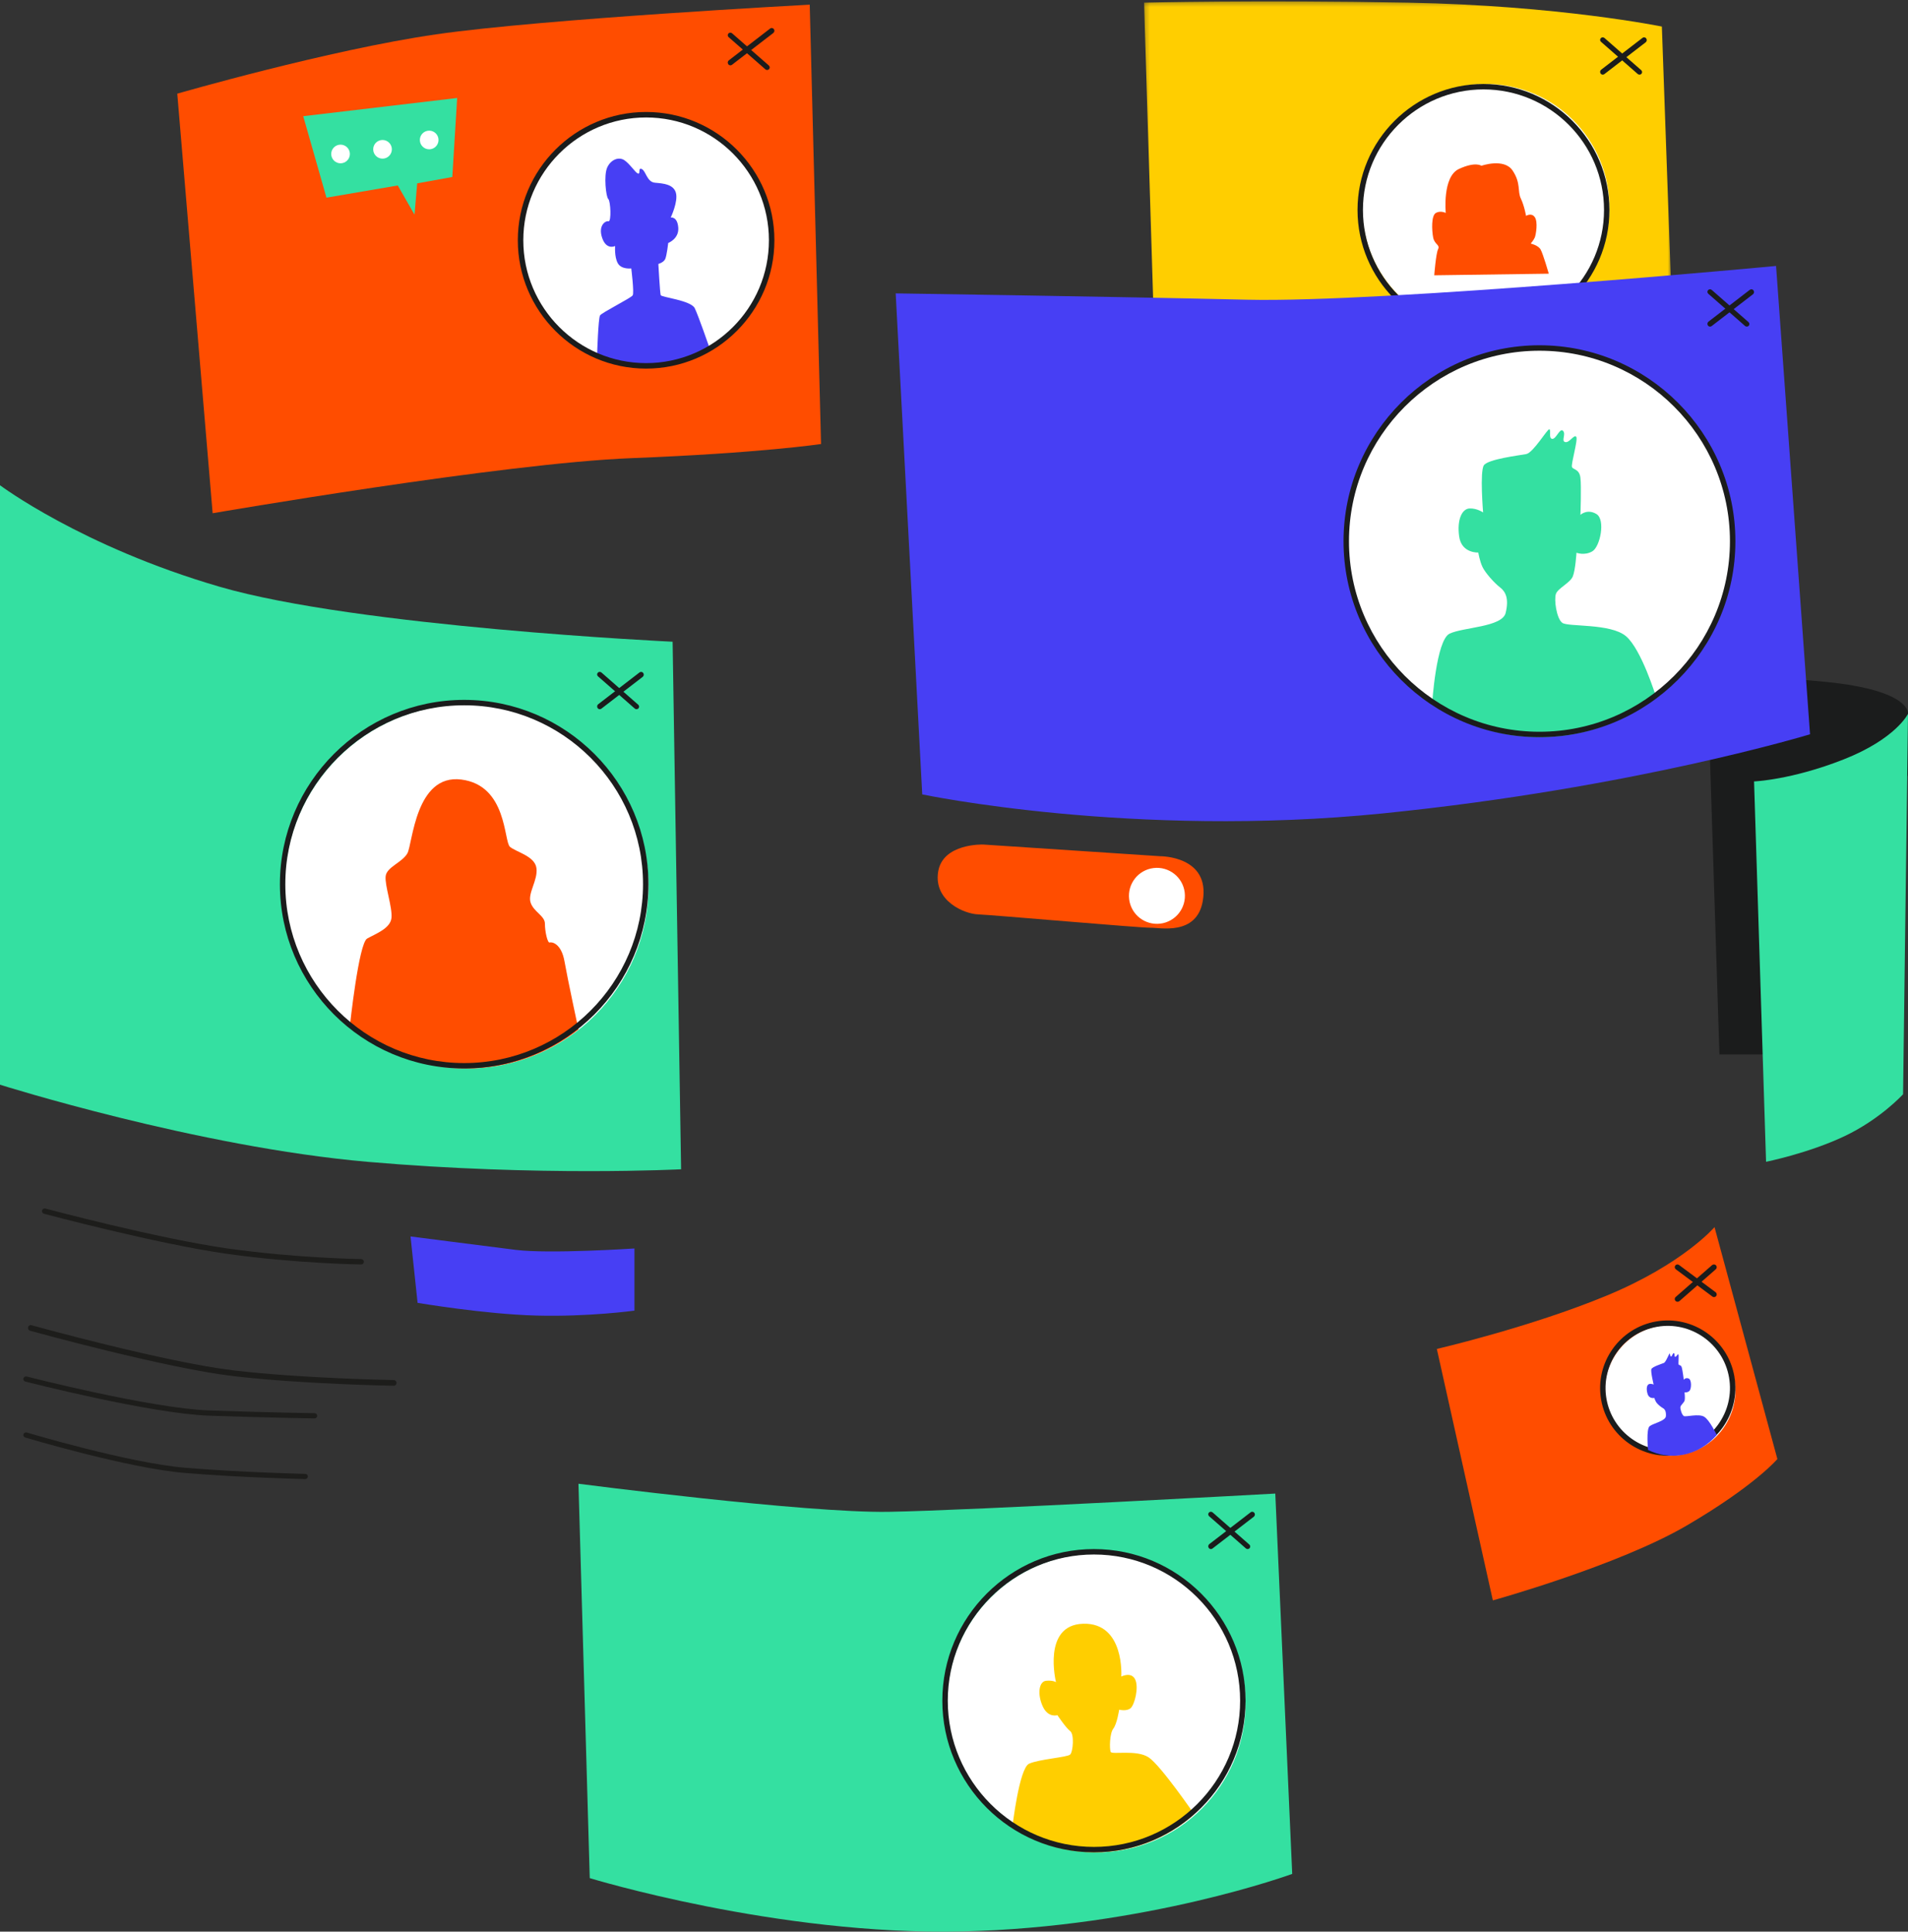 <?xml version="1.0" encoding="UTF-8"?>
<svg width="409px" height="414px" viewBox="0 0 409 414" version="1.1" xmlns="http://www.w3.org/2000/svg" xmlns:xlink="http://www.w3.org/1999/xlink">
    <rect x="0" y="0" width="409" height="414" fill="#333333" stroke="none"/>
    <title>Group 100</title>
    <defs>
        <polygon id="path-1" points="0.239 0.302 113.356 0.302 113.356 69.571 0.239 69.571"></polygon>
    </defs>
    <g id="PAGINE-DRAFT" stroke="none" stroke-width="1" fill="none" fill-rule="evenodd">
        <g id="4.0_SIW_diventa" transform="translate(-863, -195)">
            <g id="Group-100" transform="translate(863, 195)">
                <g id="Group-3" transform="translate(245, 0)">
                    <mask id="mask-2" fill="white">
                        <use xlink:href="#path-1"></use>
                    </mask>
                    <g id="Clip-2"></g>
                    <path d="M0.239,0.57 L2.356,69.571 L113.356,65.352 L111.238,5.692 C111.238,5.692 89.16,1.172 56.797,0.57 C24.435,-0.033 0.239,0.57 0.239,0.57" id="Fill-1" fill="#FFCE00" mask="url(#mask-2)"></path>
                </g>
                <path d="M345,44.5 C345,59.135 333.135,71 318.5,71 C303.864,71 292,59.135 292,44.5 C292,29.865 303.864,18 318.5,18 C333.135,18 345,29.865 345,44.5" id="Fill-4" fill="#FFFFFF"></path>
                <path d="M351.441,16 C351.308,16 351.175,15.954 351.068,15.86 L343.187,8.958 C342.956,8.755 342.937,8.41 343.142,8.183 C343.348,7.957 343.701,7.938 343.932,8.139 L351.813,15.042 C352.044,15.245 352.063,15.59 351.858,15.816 C351.748,15.938 351.595,16 351.441,16" id="Fill-6" fill="#1B1C1C"></path>
                <path d="M343.573,16 C343.398,16 343.226,15.918 343.114,15.762 C342.925,15.501 342.976,15.131 343.23,14.936 L352.085,8.119 C352.337,7.922 352.697,7.975 352.886,8.239 C353.075,8.499 353.024,8.87 352.77,9.065 L343.915,15.882 C343.812,15.961 343.692,16 343.573,16" id="Fill-8" fill="#1B1C1C"></path>
                <path d="M307.446,59 C307.446,59 307.799,54.375 308.268,53.404 C308.739,52.433 307.505,52.433 307.212,50.891 C306.918,49.349 306.788,46.208 307.793,45.637 C308.797,45.066 309.913,45.637 309.913,45.637 C309.913,45.637 309.15,37.87 312.733,36.214 C316.316,34.558 317.549,35.529 317.549,35.529 C317.549,35.529 322.425,33.815 324.246,36.557 C326.066,39.298 325.244,40.954 326.008,42.553 C326.771,44.153 327.124,46.265 327.124,46.265 C327.124,46.265 328.299,45.523 329.003,46.551 C329.709,47.578 329.239,50.32 329.003,50.891 C328.769,51.462 328.123,52.204 328.123,52.204 C328.123,52.204 329.709,52.547 330.237,53.461 C330.766,54.375 332,58.657 332,58.657 L307.446,59 Z" id="Fill-10" fill="#FF4D00"></path>
                <path d="M318,19.161 C303.752,19.161 292.161,30.751 292.161,45 C292.161,59.247 303.752,70.839 318,70.839 C332.249,70.839 343.839,59.247 343.839,45 C343.839,30.751 332.249,19.161 318,19.161 M318,72 C303.112,72 291,59.888 291,45 C291,30.112 303.112,18 318,18 C332.888,18 345,30.112 345,45 C345,59.888 332.888,72 318,72" id="Fill-12" fill="#1B1C1C"></path>
                <path d="M38,20.075 L45.582,110 C45.582,110 107.765,99.264 135.358,98.191 C162.95,97.119 176,95.164 176,95.164 L173.573,1 C173.573,1 116.554,4.028 93.503,7.358 C70.453,10.689 38,20.075 38,20.075" id="Fill-14" fill="#FF4D00"></path>
                <path d="M165,51.5 C165,66.136 153.136,78 138.5,78 C123.864,78 112,66.136 112,51.5 C112,36.864 123.864,25 138.5,25 C153.136,25 165,36.864 165,51.5" id="Fill-16" fill="#FFFFFF"></path>
                <polygon id="Fill-18" fill="#34E0A1" points="88.853 46 85.264 39.75 69.98 42.364 65 24.901 98 21 96.958 37.933 89.432 39.295"></polygon>
                <path d="M75,33 C75,34.104 74.105,35 73,35 C71.895,35 71,34.104 71,33 C71,31.896 71.895,31 73,31 C74.105,31 75,31.896 75,33" id="Fill-20" fill="#FFFFFF"></path>
                <path d="M84,32 C84,33.104 83.105,34 82,34 C80.895,34 80,33.104 80,32 C80,30.895 80.895,30 82,30 C83.105,30 84,30.895 84,32" id="Fill-22" fill="#FFFFFF"></path>
                <path d="M94,30 C94,31.104 93.104,32 92,32 C90.896,32 90,31.104 90,30 C90,28.896 90.896,28 92,28 C93.104,28 94,28.896 94,30" id="Fill-24" fill="#FFFFFF"></path>
                <path d="M164.44,15 C164.308,15 164.175,14.954 164.068,14.86 L156.186,7.958 C155.956,7.755 155.937,7.41 156.142,7.183 C156.348,6.957 156.7,6.938 156.932,7.139 L164.813,14.042 C165.044,14.245 165.063,14.59 164.858,14.816 C164.747,14.938 164.595,15 164.44,15" id="Fill-26" fill="#1B1C1C"></path>
                <path d="M156.573,14 C156.398,14 156.226,13.918 156.114,13.763 C155.925,13.501 155.976,13.131 156.231,12.936 L165.085,6.119 C165.336,5.921 165.695,5.976 165.886,6.238 C166.075,6.499 166.024,6.87 165.77,7.065 L156.915,13.882 C156.812,13.961 156.693,14 156.573,14" id="Fill-28" fill="#1B1C1C"></path>
                <path d="M138.348,78 C143.33,78 147.994,76.647 152,74.296 C151.977,74.231 149.736,67.746 148.932,66.063 C148.124,64.372 141.779,63.718 141.625,63.257 C141.471,62.797 141.125,56.571 141.125,56.571 C141.125,56.571 142.24,56.263 142.587,55.533 C142.932,54.803 143.24,52.075 143.24,52.075 C143.24,52.075 145.587,51.191 145.394,48.77 C145.202,46.348 143.779,46.617 143.779,46.617 C143.779,46.617 145.394,43.236 144.894,41.352 C144.394,39.469 142.125,39.315 140.394,39.162 C138.663,39.008 138.471,36.663 137.586,36.241 C136.702,35.819 137.356,37.356 136.779,37.202 C136.203,37.049 135.01,35.088 133.817,34.319 C132.625,33.551 130.934,34.204 130.163,35.895 C129.395,37.587 129.895,42.198 130.395,42.659 C130.895,43.121 131.087,47.578 130.432,47.424 C129.78,47.27 128.164,48.346 129.087,51.01 C130.01,53.674 131.863,52.728 131.863,52.728 C131.863,52.728 131.664,55.033 132.433,56.417 C133.202,57.8 135.318,57.531 135.318,57.531 C135.318,57.531 135.971,62.719 135.626,63.296 C135.279,63.872 129.01,66.985 128.626,67.6 C128.242,68.214 128.001,75.913 128,75.945 C131.188,77.267 134.682,78 138.348,78" id="Fill-30" fill="#473FF4"></path>
                <path d="M138.5,25.175 C123.984,25.175 112.175,36.984 112.175,51.501 C112.175,66.016 123.984,77.825 138.5,77.825 C153.016,77.825 164.826,66.016 164.826,51.501 C164.826,36.984 153.016,25.175 138.5,25.175 M138.5,79 C123.337,79 111,66.664 111,51.501 C111,36.337 123.337,24 138.5,24 C153.663,24 166,36.337 166,51.501 C166,66.664 153.663,79 138.5,79" id="Fill-32" fill="#1B1C1C"></path>
                <path d="M368.574,226 L377.854,226 L408.996,166.141 L408.996,152.956 C408.996,152.956 409.753,147.955 391.283,146.136 C372.813,144.318 366,145.227 366,145.227 L368.574,226 Z" id="Fill-34" fill="#1B1C1C"></path>
                <path d="M376,167.476 L378.574,249 C378.574,249 387.656,247.171 395.377,243.514 C403.097,239.857 407.941,234.524 407.941,234.524 L409,153 C409,153 406.427,158.333 395.225,162.752 C384.023,167.171 376,167.476 376,167.476" id="Fill-36" fill="#34E0A1"></path>
                <path d="M210.754,181.003 L248.753,183.511 C248.753,183.511 259.428,183.442 257.839,193.041 C256.574,200.679 248.456,198.766 246.633,198.835 C244.81,198.902 212.572,196.077 209.659,195.972 C206.747,195.866 200.161,193.145 201.089,186.915 C202.016,180.685 210.754,181.003 210.754,181.003" id="Fill-38" fill="#FF4D00"></path>
                <path d="M253.956,191.28 C254.353,194.57 252.009,197.558 248.72,197.956 C245.43,198.353 242.442,196.009 242.044,192.72 C241.647,189.43 243.99,186.442 247.28,186.044 C250.57,185.647 253.558,187.991 253.956,191.28" id="Fill-40" fill="#FFFFFF"></path>
                <path d="M308,289.108 L320.009,343 C320.009,343 346.875,335.54 361.546,326.968 C376.216,318.395 381,312.703 381,312.703 L367.526,263 C367.526,263 360.814,270.878 344.448,277.664 C328.082,284.45 308,289.108 308,289.108" id="Fill-42" fill="#FF4D00"></path>
                <path d="M371.791,295.602 C373.116,303.218 368.015,310.466 360.399,311.79 C352.783,313.116 345.534,308.016 344.209,300.399 C342.885,292.783 347.985,285.534 355.602,284.209 C363.218,282.884 370.466,287.985 371.791,295.602" id="Fill-44" fill="#FFFFFF"></path>
                <path d="M355.215,284.361 C347.97,285.621 343.1,292.541 344.361,299.786 C345.621,307.031 352.54,311.9 359.786,310.64 C367.03,309.379 371.9,302.46 370.639,295.214 C369.379,287.969 362.459,283.101 355.215,284.361 M359.986,311.784 C352.109,313.154 344.586,307.861 343.216,299.985 C341.846,292.108 347.14,284.586 355.017,283.216 C362.893,281.846 370.414,287.139 371.784,295.015 C373.154,302.892 367.862,310.414 359.986,311.784" id="Fill-46" fill="#1B1C1C"></path>
                <path d="M367.522,277.991 C367.371,278.018 367.21,277.984 367.078,277.886 L359.232,272.04 C358.977,271.848 358.924,271.488 359.115,271.232 C359.305,270.975 359.667,270.925 359.922,271.115 L367.769,276.961 C368.024,277.152 368.076,277.514 367.886,277.768 C367.794,277.892 367.661,277.967 367.522,277.991" id="Fill-48" fill="#1B1C1C"></path>
                <path d="M359.708,278.991 C359.51,279.025 359.299,278.961 359.155,278.803 C358.931,278.56 358.952,278.186 359.201,277.97 L366.993,271.151 C367.241,270.934 367.623,270.953 367.846,271.197 C368.068,271.44 368.047,271.814 367.799,272.031 L360.006,278.85 C359.92,278.926 359.816,278.973 359.708,278.991" id="Fill-50" fill="#1B1C1C"></path>
                <path d="M360.769,311.795 C363.664,311.254 366.159,309.702 368,307.537 C367.984,307.503 366.485,304.366 365.317,303.646 C364.144,302.921 361.391,303.725 360.96,303.497 C360.529,303.271 360.138,301.957 360.214,301.539 C360.289,301.12 361.028,300.597 361.13,300.116 C361.231,299.635 361.104,298.407 361.104,298.407 C361.104,298.407 361.661,298.534 362.132,298.118 C362.601,297.703 362.658,295.728 361.986,295.45 C361.315,295.172 360.935,295.704 360.935,295.704 C360.935,295.704 360.684,293.71 360.515,293.106 C360.346,292.502 359.956,292.633 359.838,292.463 C359.721,292.292 359.941,290.441 359.771,290.279 C359.602,290.119 359.392,290.813 359.102,290.79 C358.811,290.767 359.083,290.235 358.836,290.031 C358.588,289.828 358.478,290.695 358.214,290.725 C357.95,290.755 358.045,290.122 357.914,290.089 C357.783,290.055 357.12,291.932 356.666,292.112 C356.211,292.293 354.203,292.939 353.994,293.421 C353.786,293.902 354.477,296.739 354.477,296.739 C354.477,296.739 354.029,296.515 353.54,296.626 C353.051,296.736 352.818,297.55 353.167,298.716 C353.518,299.884 354.613,299.608 354.613,299.608 C354.613,299.608 354.803,300.189 355.055,300.569 C355.308,300.947 356.025,301.552 356.445,301.782 C356.864,302.011 357.176,302.466 357.106,303.506 C357.036,304.546 354.439,305.032 353.633,305.654 C352.828,306.273 353.276,310.74 353.278,310.76 C355.543,311.872 358.131,312.288 360.769,311.795" id="Fill-52" fill="#473FF4"></path>
                <path d="M88,265 L89.514,279.231 C89.514,279.231 103.748,281.653 114.953,281.956 C126.157,282.259 136,280.896 136,280.896 L136,267.574 C136,267.574 117.83,268.784 110.562,267.877 C103.294,266.968 88,265 88,265" id="Fill-54" fill="#473FF4"></path>
                <path d="M77.417,271 L77.41,271 C77.275,270.999 63.665,270.825 48.741,268.735 C33.821,266.646 9.674,260.199 9.431,260.134 C9.12,260.05 8.936,259.734 9.02,259.425 C9.106,259.118 9.425,258.938 9.737,259.02 C9.977,259.083 34.057,265.511 48.906,267.592 C63.75,269.672 77.288,269.844 77.424,269.845 C77.745,269.849 78.003,270.11 78,270.429 C77.997,270.746 77.735,271 77.417,271" id="Fill-56" fill="#1D1D1B"></path>
                <path d="M84.419,297 L84.41,297 C84.214,296.996 64.676,296.66 49.978,294.926 C35.266,293.19 6.719,285.281 6.432,285.2 C6.122,285.115 5.938,284.78 6.019,284.454 C6.102,284.129 6.414,283.933 6.729,284.021 C7.015,284.1 35.48,291.987 50.108,293.713 C64.751,295.442 84.232,295.776 84.428,295.78 C84.749,295.784 85.004,296.062 85,296.399 C84.995,296.733 84.735,297 84.419,297" id="Fill-58" fill="#1D1D1B"></path>
                <path d="M67.413,304 L67.404,304 C67.307,303.999 57.458,303.849 44.895,303.417 C32.272,302.981 5.7,296.168 5.433,296.099 C5.121,296.019 4.936,295.71 5.021,295.413 C5.105,295.115 5.425,294.94 5.74,295.019 C6.004,295.087 32.449,301.867 44.939,302.297 C57.488,302.731 67.324,302.88 67.422,302.882 C67.747,302.886 68.004,303.14 68,303.45 C67.995,303.755 67.732,304 67.413,304" id="Fill-60" fill="#1D1D1B"></path>
                <path d="M65.419,317 L65.405,317 C65.271,316.997 51.764,316.698 39.616,315.687 C27.423,314.675 5.626,308.157 5.407,308.092 C5.101,308 4.931,307.686 5.027,307.392 C5.123,307.099 5.447,306.932 5.755,307.026 C5.972,307.091 27.649,313.572 39.716,314.575 C51.827,315.582 65.297,315.881 65.432,315.884 C65.753,315.89 66.006,316.147 66,316.455 C65.993,316.758 65.734,317 65.419,317" id="Fill-62" fill="#1D1D1B"></path>
                <path d="M124,318 L126.419,402.523 C126.419,402.523 166.634,414.855 206.245,413.953 C245.856,413.051 277,401.62 277,401.62 L273.372,320.105 C273.372,320.105 208.362,323.715 190.522,324.016 C172.682,324.316 124,318 124,318" id="Fill-64" fill="#34E0A1"></path>
                <path d="M267,365 C267,382.673 252.673,397 235,397 C217.327,397 203,382.673 203,365 C203,347.326 217.327,333 235,333 C252.673,333 267,347.326 267,365" id="Fill-66" fill="#FFFFFF"></path>
                <path d="M267.44,332 C267.308,332 267.175,331.955 267.068,331.861 L259.186,324.957 C258.956,324.755 258.937,324.409 259.142,324.183 C259.348,323.957 259.701,323.938 259.932,324.139 L267.813,331.043 C268.044,331.245 268.063,331.591 267.858,331.817 C267.748,331.938 267.595,332 267.44,332" id="Fill-68" fill="#1B1C1C"></path>
                <path d="M259.573,332 C259.398,332 259.226,331.918 259.114,331.763 C258.925,331.501 258.976,331.132 259.231,330.937 L268.085,324.119 C268.337,323.921 268.697,323.976 268.886,324.239 C269.075,324.499 269.024,324.869 268.77,325.065 L259.914,331.882 C259.812,331.961 259.693,332 259.573,332" id="Fill-70" fill="#1B1C1C"></path>
                <path d="M234.656,397 C242.861,397 250.341,393.909 256,388.833 C255.99,388.819 248.805,378.349 246.22,376.642 C243.634,374.932 238.346,376.11 238.08,375.465 C237.813,374.819 237.852,371.514 238.65,370.488 C239.449,369.463 239.905,366.425 239.905,366.425 C239.905,366.425 241.542,366.843 242.378,366.083 C243.215,365.323 244.167,361.638 243.329,359.93 C242.492,358.22 240.362,359.321 240.362,359.321 C240.362,359.321 241.123,347.775 232.222,348.003 C223.32,348.231 226.364,360.537 226.364,360.537 C226.364,360.537 225.755,360.081 224.234,360.233 C222.711,360.386 222.331,363.044 223.491,365.651 C224.651,368.257 226.668,367.602 226.668,367.602 C226.668,367.602 228.493,370.336 229.407,371.02 C230.32,371.704 230.015,375.427 229.407,376.034 C228.798,376.642 222.711,377.021 220.582,378.009 C218.461,378.992 217.014,391.575 217,391.685 C222.059,395.041 228.128,397 234.656,397" id="Fill-72" fill="#FFCE00"></path>
                <path d="M234.5,333.165 C217.222,333.165 203.166,347.222 203.166,364.5 C203.166,381.778 217.222,395.835 234.5,395.835 C251.778,395.835 265.834,381.778 265.834,364.5 C265.834,347.222 251.778,333.165 234.5,333.165 M234.5,397 C216.579,397 202,382.421 202,364.5 C202,346.579 216.579,332 234.5,332 C252.421,332 267,346.579 267,364.5 C267,382.421 252.421,397 234.5,397" id="Fill-74" fill="#1B1C1C"></path>
                <path d="M0,104 L0,232.477 C0,232.477 42.299,245.845 78.913,249.017 C115.527,252.189 146,250.604 146,250.604 L144.181,137.535 C144.181,137.535 76.638,134.363 47.075,125.752 C17.511,117.142 0,104 0,104" id="Fill-76" fill="#34E0A1"></path>
                <path d="M139,190 C139,211.539 121.539,229 100,229 C78.46,229 61,211.539 61,190 C61,168.461 78.46,151 100,151 C121.539,151 139,168.461 139,190" id="Fill-78" fill="#FFFFFF"></path>
                <path d="M136.441,152 C136.308,152 136.175,151.955 136.068,151.861 L128.187,144.957 C127.956,144.754 127.937,144.409 128.142,144.183 C128.349,143.957 128.701,143.938 128.932,144.139 L136.813,151.042 C137.044,151.245 137.063,151.59 136.858,151.817 C136.748,151.938 136.595,152 136.441,152" id="Fill-80" fill="#1B1C1C"></path>
                <path d="M128.573,152 C128.398,152 128.226,151.918 128.114,151.763 C127.925,151.502 127.976,151.131 128.23,150.936 L137.086,144.119 C137.336,143.922 137.696,143.975 137.886,144.239 C138.075,144.5 138.024,144.87 137.769,145.065 L128.915,151.882 C128.812,151.962 128.692,152 128.573,152" id="Fill-82" fill="#1B1C1C"></path>
                <path d="M99.96,229 C109.039,229 117.383,225.875 124,220.653 C123.972,220.525 121.681,209.88 121.005,206.04 C120.324,202.178 118.283,201.838 117.83,201.998 C117.376,202.16 116.809,199.679 116.809,197.975 C116.809,196.27 114.427,195.475 113.746,193.459 C113.065,191.443 115.334,188.659 114.994,186.065 C114.653,183.471 110.684,182.637 109.323,181.501 C107.962,180.365 108.756,168.324 98.888,167.073 C89.02,165.824 88.453,180.933 87.319,182.903 C86.185,184.873 82.896,185.819 82.669,187.781 C82.442,189.744 84.143,194.453 83.917,196.725 C83.69,198.997 80.514,200.133 78.7,201.156 C76.891,202.174 75.015,219.773 75,219.912 C81.755,225.582 90.458,229 99.96,229" id="Fill-84" fill="#FF4D00"></path>
                <path d="M99.5,151.16 C78.36,151.16 61.16,168.359 61.16,189.5 C61.16,210.641 78.36,227.84 99.5,227.84 C120.64,227.84 137.84,210.641 137.84,189.5 C137.84,168.359 120.64,151.16 99.5,151.16 M99.5,229 C77.72,229 60,211.281 60,189.5 C60,167.72 77.72,150 99.5,150 C121.28,150 139,167.72 139,189.5 C139,211.281 121.28,229 99.5,229" id="Fill-86" fill="#1B1C1C"></path>
                <path d="M192,62.878 L197.691,170.257 C197.691,170.257 242.765,179.75 296.488,174.326 C350.211,168.9 388,157.371 388,157.371 L380.716,57 C380.716,57 296.715,64.913 267.349,64.234 C237.983,63.556 192,62.878 192,62.878" id="Fill-88" fill="#473FF4"></path>
                <path d="M371,116 C371,138.644 352.644,157 330,157 C307.357,157 289,138.644 289,116 C289,93.356 307.357,75 330,75 C352.644,75 371,93.356 371,116" id="Fill-90" fill="#FFFFFF"></path>
                <path d="M330.061,158 C339.454,158 348.101,154.78 355,149.379 C354.966,149.268 351.845,139.128 348.535,136.343 C345.209,133.544 336.131,134.401 334.89,133.486 C333.65,132.572 333.086,128.458 333.537,127.258 C333.988,126.058 336.582,124.915 337.146,123.544 C337.709,122.172 337.935,118.459 337.935,118.459 C337.935,118.459 339.626,119.145 341.318,118.173 C343.01,117.202 344.194,111.374 342.221,110.174 C340.247,108.974 338.781,110.345 338.781,110.345 C338.781,110.345 339.006,104.289 338.781,102.403 C338.556,100.518 337.259,100.689 336.977,100.117 C336.695,99.546 338.33,94.175 337.879,93.604 C337.428,93.032 336.413,94.975 335.511,94.746 C334.608,94.518 335.736,93.089 335.06,92.347 C334.382,91.604 333.593,94.118 332.748,94.061 C331.902,94.004 332.522,92.175 332.127,92.004 C331.733,91.832 328.688,97.032 327.165,97.318 C325.643,97.604 318.989,98.403 318.087,99.717 C317.184,101.032 317.918,109.831 317.918,109.831 C317.918,109.831 316.621,108.917 315.024,108.974 C313.428,109.031 312.28,111.317 312.787,114.973 C313.294,118.63 316.885,118.421 316.885,118.421 C316.885,118.421 317.184,120.249 317.786,121.515 C318.388,122.781 320.343,124.972 321.546,125.887 C322.749,126.801 323.501,128.325 322.749,131.372 C321.996,134.419 313.576,134.419 310.719,135.816 C307.869,137.209 307.004,150.71 307,150.771 C313.563,155.329 321.503,158 330.061,158" id="Fill-92" fill="#34E0A1"></path>
                <path d="M330,75.169 C307.486,75.169 289.169,93.485 289.169,115.999 C289.169,138.514 307.486,156.831 330,156.831 C352.515,156.831 370.832,138.514 370.832,115.999 C370.832,93.485 352.515,75.169 330,75.169 M330,158 C306.842,158 288,139.159 288,115.999 C288,92.841 306.842,74 330,74 C353.159,74 372,92.841 372,115.999 C372,139.159 353.159,158 330,158" id="Fill-94" fill="#1B1C1C"></path>
                <path d="M374.44,70 C374.308,70 374.175,69.954 374.068,69.86 L366.186,62.957 C365.956,62.754 365.937,62.409 366.142,62.183 C366.349,61.957 366.701,61.938 366.932,62.139 L374.813,69.042 C375.044,69.245 375.063,69.59 374.858,69.816 C374.747,69.938 374.595,70 374.44,70" id="Fill-96" fill="#1B1C1C"></path>
                <path d="M366.573,70 C366.398,70 366.226,69.918 366.114,69.763 C365.925,69.501 365.976,69.131 366.23,68.936 L375.085,62.119 C375.338,61.921 375.697,61.976 375.886,62.239 C376.075,62.5 376.024,62.87 375.77,63.065 L366.915,69.882 C366.812,69.961 366.692,70 366.573,70" id="Fill-98" fill="#1B1C1C"></path>
            </g>
        </g>
    </g>
</svg>